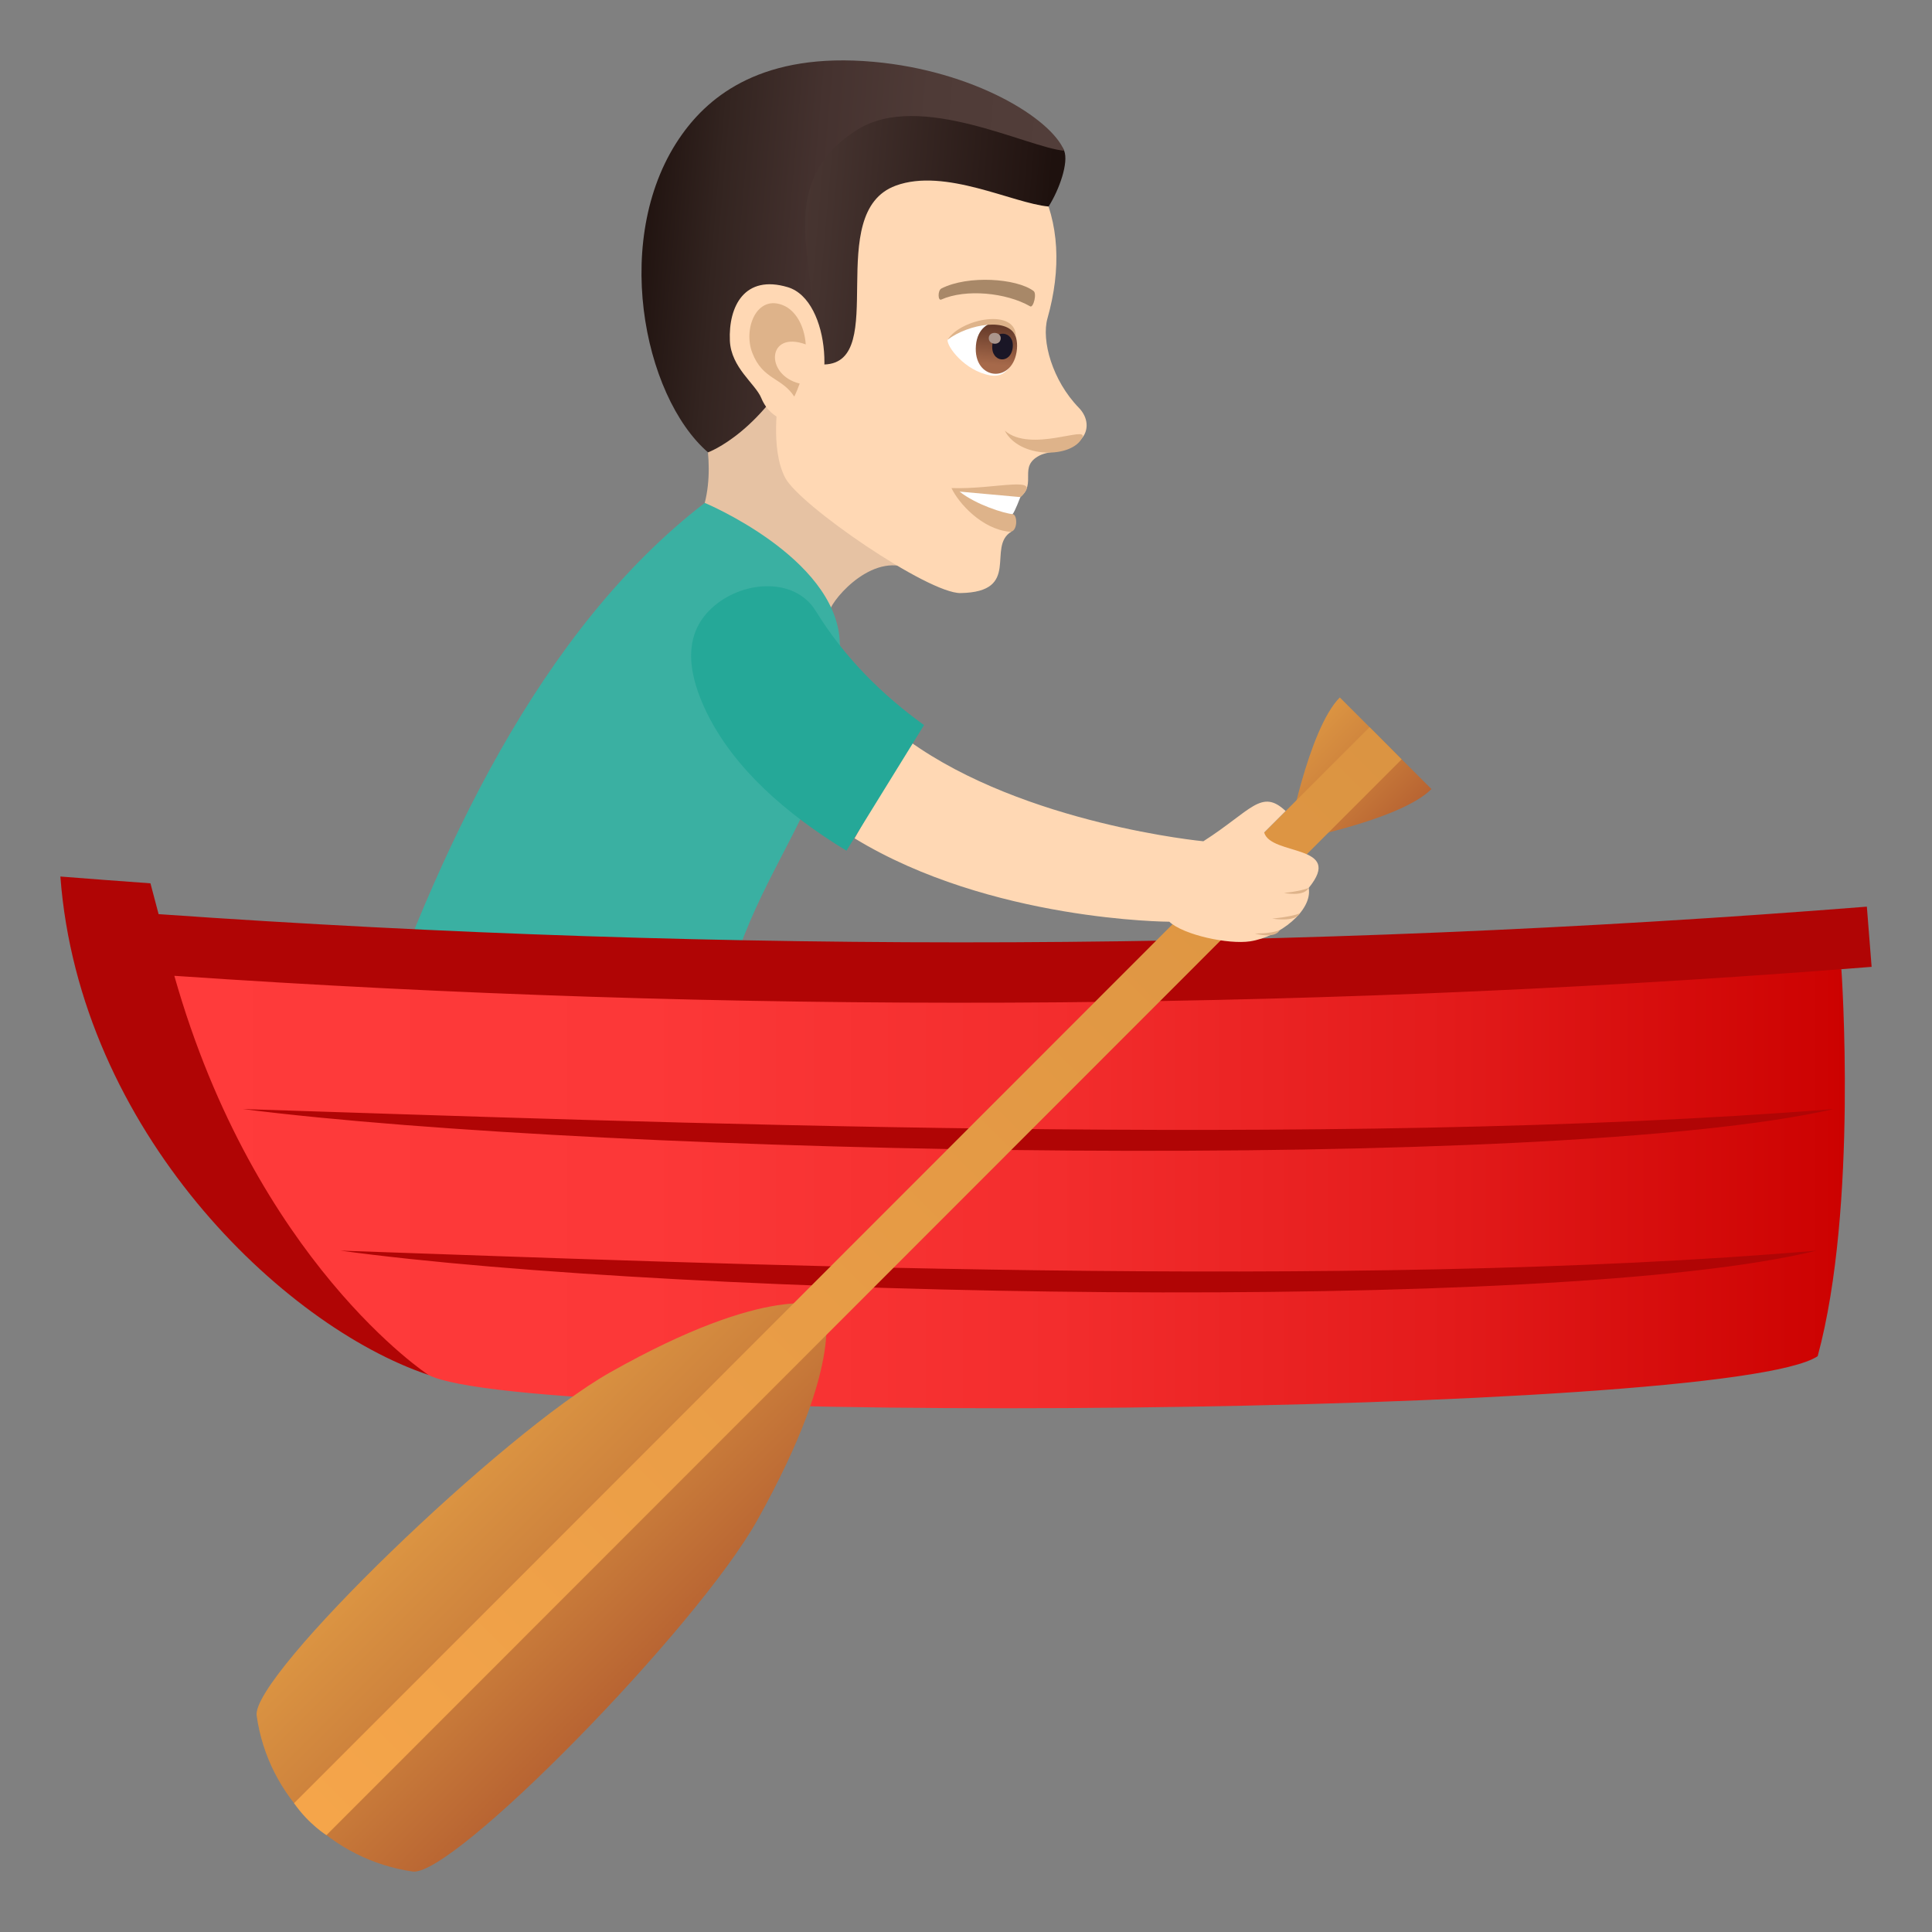 <?xml version="1.0" encoding="utf-8"?>
<!-- Generator: Adobe Illustrator 15.0.0, SVG Export Plug-In . SVG Version: 6.00 Build 0)  -->
<!DOCTYPE svg PUBLIC "-//W3C//DTD SVG 1.1//EN" "http://www.w3.org/Graphics/SVG/1.1/DTD/svg11.dtd">
<svg version="1.1" id="Layer_1" xmlns:x="http://ns.adobe.com/Extensibility/1.0/" xmlns:i="http://ns.adobe.com/AdobeIllustrator/10.0/" xmlns:graph="http://ns.adobe.com/Graphs/1.0/"
	 xmlns="http://www.w3.org/2000/svg" xmlns:xlink="http://www.w3.org/1999/xlink" xmlns:a="http://ns.adobe.com/AdobeSVGViewerExtensions/3.0/"
	 x="0px" y="0px" width="64px" height="64px" viewBox="0 0 64 64" enable-background="new 0 0 64 64" xml:space="preserve">
<rect x="0" y="0" width="64" height="64" fill="#808080" stroke="none"/>
<path fill="#E6C2A3" d="M30.256,18.915c-1.238-0.73-2.656,0.873-2.785,1.34c-0.42,1.533-5.148-1.262-4.338-2.994
	c0.707-1.506,0.107-3.434,0.107-3.434C24.146,13.409,27.789,8.114,30.256,18.915z"/>
<path fill="#FFD8B4" d="M30.551,3.385c3.875,0.971,5.07,3.906,4.148,7.16c-0.207,0.736,0.16,2.059,1.039,2.963
	c0.32,0.33,0.318,0.73,0.125,0.979c-0.375,0.492-1.105,0.432-1.426,0.602c-0.719,0.373-0.08,0.912-0.637,1.379
	c-0.254,0.213-0.893-0.154-0.297,1.143c-0.834,0.504,0.354,2-1.682,2.035c-1.07,0.02-5.328-2.9-5.811-3.82
	c-0.508-0.967-0.221-2.646-0.221-2.646c-2.939-1.133-3.775-3.861-2.883-6.563C24.152,2.84,28.039,2.754,30.551,3.385z"/>
<path fill="#DEB38A" d="M33.801,16.467c-0.389,0.193-0.258,0.564-0.258,0.564c0.176,0.016,0.17,0.605-0.094,0.584
	c-0.92-0.082-1.695-0.947-1.93-1.447C32.967,16.221,34.605,15.709,33.801,16.467z"/>
<path fill="#FFFFFF" d="M33.801,16.467c0,0-0.186,0.492-0.258,0.564c-0.289-0.025-1.211-0.314-1.756-0.746L33.801,16.467z"/>
<linearGradient id="SVGID_1_" gradientUnits="userSpaceOnUse" x1="-1696.225" y1="-55.921" x2="-1685.177" y2="-55.921" gradientTransform="matrix(-0.996 -0.087 -0.087 0.996 -1659.599 -84.2)">
	<stop  offset="0" style="stop-color:#1E110E"/>
	<stop  offset="0.071" style="stop-color:#231512"/>
	<stop  offset="0.674" style="stop-color:#45332F"/>
	<stop  offset="1" style="stop-color:#523E3A"/>
	<a:midPointStop  offset="0" style="stop-color:#1E110E"/>
	<a:midPointStop  offset="0.43" style="stop-color:#1E110E"/>
	<a:midPointStop  offset="1" style="stop-color:#523E3A"/>
</linearGradient>
<path fill="url(#SVGID_1_)" d="M24.465,4.684c3.162-3.961,10.354-0.766,10.787,0.309c0.154,0.389-0.158,1.285-0.516,1.848
	c-1.18-0.104-3.43-1.293-5.064-0.691c-2.422,0.891-0.195,5.855-2.363,5.924C26.967,12.083,23.09,6.674,24.465,4.684z"/>
<linearGradient id="SVGID_2_" gradientUnits="userSpaceOnUse" x1="-1696.157" y1="-54.637" x2="-1682.525" y2="-54.637" gradientTransform="matrix(-0.996 -0.087 -0.087 0.996 -1659.599 -84.2)">
	<stop  offset="0" style="stop-color:#523E3A"/>
	<stop  offset="0.309" style="stop-color:#4F3B37"/>
	<stop  offset="0.564" style="stop-color:#45322F"/>
	<stop  offset="0.798" style="stop-color:#332420"/>
	<stop  offset="1" style="stop-color:#1E110E"/>
	<a:midPointStop  offset="0" style="stop-color:#523E3A"/>
	<a:midPointStop  offset="0.746" style="stop-color:#523E3A"/>
	<a:midPointStop  offset="1" style="stop-color:#1E110E"/>
</linearGradient>
<path fill="url(#SVGID_2_)" d="M22.598,4.446c0.918-1.281,2.672-2.729,6.342-2.398c3.313,0.297,5.879,1.871,6.313,2.945
	c-1.217-0.105-4.777-1.982-6.834-0.707c-3.203,1.984-0.85,5.268-1.727,7.123c-1.371,2.906-3.238,3.576-3.238,3.576
	C21.293,13.116,20.221,7.764,22.598,4.446z"/>
<path fill="#DEB38A" d="M35.855,14.491c-0.336,0.701-2.09,0.705-2.57-0.225C34.145,15.01,36.051,14.084,35.855,14.491z"/>
<path fill="#FFD8B4" d="M26.098,9.514c1.441,0.434,1.607,3.787,0.445,4.41c-0.162,0.088-0.973,0.107-1.326-0.742
	c-0.195-0.471-0.998-1.002-1.039-1.893C24.127,10.147,24.666,9.084,26.098,9.514z"/>
<path id="Path_813_" fill="#DEB38A" d="M25.967,10.124c0.361,0.158,0.676,0.621,0.725,1.285c-1.289-0.473-1.359,1.018-0.201,1.297
	c-0.051,0.139-0.107,0.283-0.18,0.432c-0.414-0.641-1.045-0.555-1.389-1.447C24.609,10.885,25.07,9.727,25.967,10.124z"/>
<path fill="#FFFFFF" d="M31.391,11.254c-0.039,0.211,0.564,1.033,1.412,1.18c0.482,0.084,0.689-0.277,0.834-0.674
	C33.881,10.157,31.936,10.565,31.391,11.254z"/>
<linearGradient id="Path_1_" gradientUnits="userSpaceOnUse" x1="-1694.489" y1="-51.376" x2="-1694.489" y2="-53.081" gradientTransform="matrix(-0.996 -0.087 -0.087 0.996 -1659.599 -84.2)">
	<stop  offset="0" style="stop-color:#A6694A"/>
	<stop  offset="1" style="stop-color:#4F2A1E"/>
	<a:midPointStop  offset="0" style="stop-color:#A6694A"/>
	<a:midPointStop  offset="0.5" style="stop-color:#A6694A"/>
	<a:midPointStop  offset="1" style="stop-color:#4F2A1E"/>
</linearGradient>
<path id="Path_812_" fill="url(#Path_1_)" d="M33.688,11.559c-0.104,1.174-1.463,1.055-1.359-0.119
	C32.424,10.348,33.783,10.467,33.688,11.559z"/>
<path id="Path_811_" fill="#1A1626" d="M33.549,11.495c-0.051,0.586-0.729,0.527-0.678-0.061
	C32.918,10.889,33.598,10.948,33.549,11.495z"/>
<path id="Path_810_" fill="#AB968C" d="M33.15,11.219c-0.021,0.246-0.416,0.211-0.395-0.035
	C32.777,10.954,33.17,10.989,33.15,11.219z"/>
<path fill="#DEB38A" d="M31.391,11.254c0.43-0.699,2.299-1.074,2.26-0.08C33.453,10.487,32.07,10.733,31.391,11.254z"/>
<path id="Path_809_" fill="#A88868" d="M31.188,9.555c0.883-0.447,2.484-0.334,3.047,0.082c0.123,0.082-0.004,0.568-0.107,0.512
	C33.33,9.69,31.99,9.563,31.178,9.924C31.068,9.971,31.057,9.618,31.188,9.555z"/>
<path fill="#3AB0A2" d="M12.018,35.384c0,0,8.24,2.053,11.598,1.32c-0.031-7.668,4.615-9.249,4.199-15.506
	c-0.184-2.752-4.469-4.539-4.469-4.539C17.908,20.848,14.477,28.145,12.018,35.384z"/>
<path fill="#B00505" d="M14.193,45.546c16.107-3.523,31.736-8.035,46.805-13.44c0.332-0.025,0.666-0.051,1.002-0.078
	c-0.053-0.664-0.105-1.328-0.158-1.994c-18.832,1.49-37.746,1.572-56.588,0.248c-0.09-0.34-0.18-0.682-0.27-1.021
	C3.99,29.19,2.994,29.114,2,29.036C2.629,37.442,9.344,43.917,14.193,45.546z"/>
<linearGradient id="SVGID_3_" gradientUnits="userSpaceOnUse" x1="5.775" y1="39.378" x2="61.113" y2="39.378">
	<stop  offset="0" style="stop-color:#FF3B3B"/>
	<stop  offset="0.282" style="stop-color:#FC3838"/>
	<stop  offset="0.528" style="stop-color:#F32D2D"/>
	<stop  offset="0.762" style="stop-color:#E31B1B"/>
	<stop  offset="0.987" style="stop-color:#CD0302"/>
	<stop  offset="1" style="stop-color:#CC0100"/>
	<a:midPointStop  offset="0" style="stop-color:#FF3B3B"/>
	<a:midPointStop  offset="0.733" style="stop-color:#FF3B3B"/>
	<a:midPointStop  offset="1" style="stop-color:#CC0100"/>
</linearGradient>
<path fill="url(#SVGID_3_)" d="M14.193,45.546c3.268,1.703,43.047,1.391,46.02-0.621c1.344-4.949,0.785-12.819,0.785-12.819
	c-18.381,1.405-36.836,1.477-55.223,0.219C8.463,41.802,14.199,45.554,14.193,45.546z"/>
<path fill="#B00505" d="M60.746,36.739c-9.363,2.131-40.605,1.535-52.703,0C20.959,37.149,44.084,38.063,60.746,36.739z"/>
<path fill="#B00505" d="M60.176,41.429c-8.688,2.131-37.674,1.537-48.896,0C23.262,41.839,44.717,42.755,60.176,41.429z"/>
<linearGradient id="SVGID_4_" gradientUnits="userSpaceOnUse" x1="38.724" y1="290.639" x2="47.478" y2="290.639" gradientTransform="matrix(0.707 0.707 -0.707 0.707 193.792 -184.212)">
	<stop  offset="0" style="stop-color:#DB9442"/>
	<stop  offset="0.395" style="stop-color:#CF843D"/>
	<stop  offset="1" style="stop-color:#B86432"/>
	<a:midPointStop  offset="0" style="stop-color:#DB9442"/>
	<a:midPointStop  offset="0.558" style="stop-color:#DB9442"/>
	<a:midPointStop  offset="1" style="stop-color:#B86432"/>
</linearGradient>
<path fill="url(#SVGID_4_)" d="M20.201,45.468C16.65,47.474,8.316,55.509,8.502,56.833c0.379,2.691,2.504,4.775,5.164,5.164
	c1.34,0.195,9.422-8.064,11.422-11.641c2.996-5.361,2.193-7.088,2.193-7.088S25.514,42.464,20.201,45.468z"/>
<linearGradient id="SVGID_5_" gradientUnits="userSpaceOnUse" x1="40.946" y1="254.549" x2="45.238" y2="254.549" gradientTransform="matrix(0.707 0.707 -0.707 0.707 193.792 -184.212)">
	<stop  offset="0" style="stop-color:#DB9442"/>
	<stop  offset="0.395" style="stop-color:#CF843D"/>
	<stop  offset="1" style="stop-color:#B86432"/>
	<a:midPointStop  offset="0" style="stop-color:#DB9442"/>
	<a:midPointStop  offset="0.558" style="stop-color:#DB9442"/>
	<a:midPointStop  offset="1" style="stop-color:#B86432"/>
</linearGradient>
<path fill="url(#SVGID_5_)" d="M47.418,26.139l-3.035-3.035c-1.055,1.057-1.74,4.777-1.74,4.777S46.361,27.2,47.418,26.139z"/>
<linearGradient id="SVGID_6_" gradientUnits="userSpaceOnUse" x1="43.097" y1="302.707" x2="43.097" y2="252.245" gradientTransform="matrix(0.707 0.707 -0.707 0.707 193.792 -184.212)">
	<stop  offset="0" style="stop-color:#F5A54A"/>
	<stop  offset="0.34" style="stop-color:#EB9E47"/>
	<stop  offset="1" style="stop-color:#DB9442"/>
	<a:midPointStop  offset="0" style="stop-color:#F5A54A"/>
	<a:midPointStop  offset="0.442" style="stop-color:#F5A54A"/>
	<a:midPointStop  offset="1" style="stop-color:#DB9442"/>
</linearGradient>
<path fill="url(#SVGID_6_)" d="M10.813,60.792c0,0-0.594-0.369-1.072-1.059l35.627-35.645l1.064,1.066L10.813,60.792z"/>
<path fill="#FFD8B4" d="M41.877,27.577l0.711-0.711c-0.805-0.758-1.139-0.012-2.725,1.002c0,0-5.906-0.559-9.75-3.322l-1.803,3.225
	c4.5,2.746,10.424,2.762,10.424,2.762c0.475,0.443,1.969,0.758,2.676,0.65c0.973-0.148,2.076-1.02,1.943-1.77
	C44.547,27.954,42.098,28.358,41.877,27.577z"/>
<path fill="#DEB38A" d="M42.533,29.579c0,0,0.656,0.141,0.82-0.166C43.064,29.532,42.533,29.579,42.533,29.579z"/>
<path fill="#DEB38A" d="M42.143,30.43c0,0,0.752,0.133,0.916-0.174C42.77,30.374,42.143,30.43,42.143,30.43z"/>
<path fill="#DEB38A" d="M41.566,30.924c0,0,0.662,0.195,0.826-0.111C42.104,30.932,41.566,30.924,41.566,30.924z"/>
<path fill="#25A898" d="M27.023,20.239c-0.701-1.143-2.469-1.016-3.461-0.08c-0.996,0.934-0.734,2.26-0.141,3.467
	c0.902,1.828,2.615,3.336,4.619,4.555l2.57-4.162C29.244,23.034,27.98,21.797,27.023,20.239z"/>
</svg>
